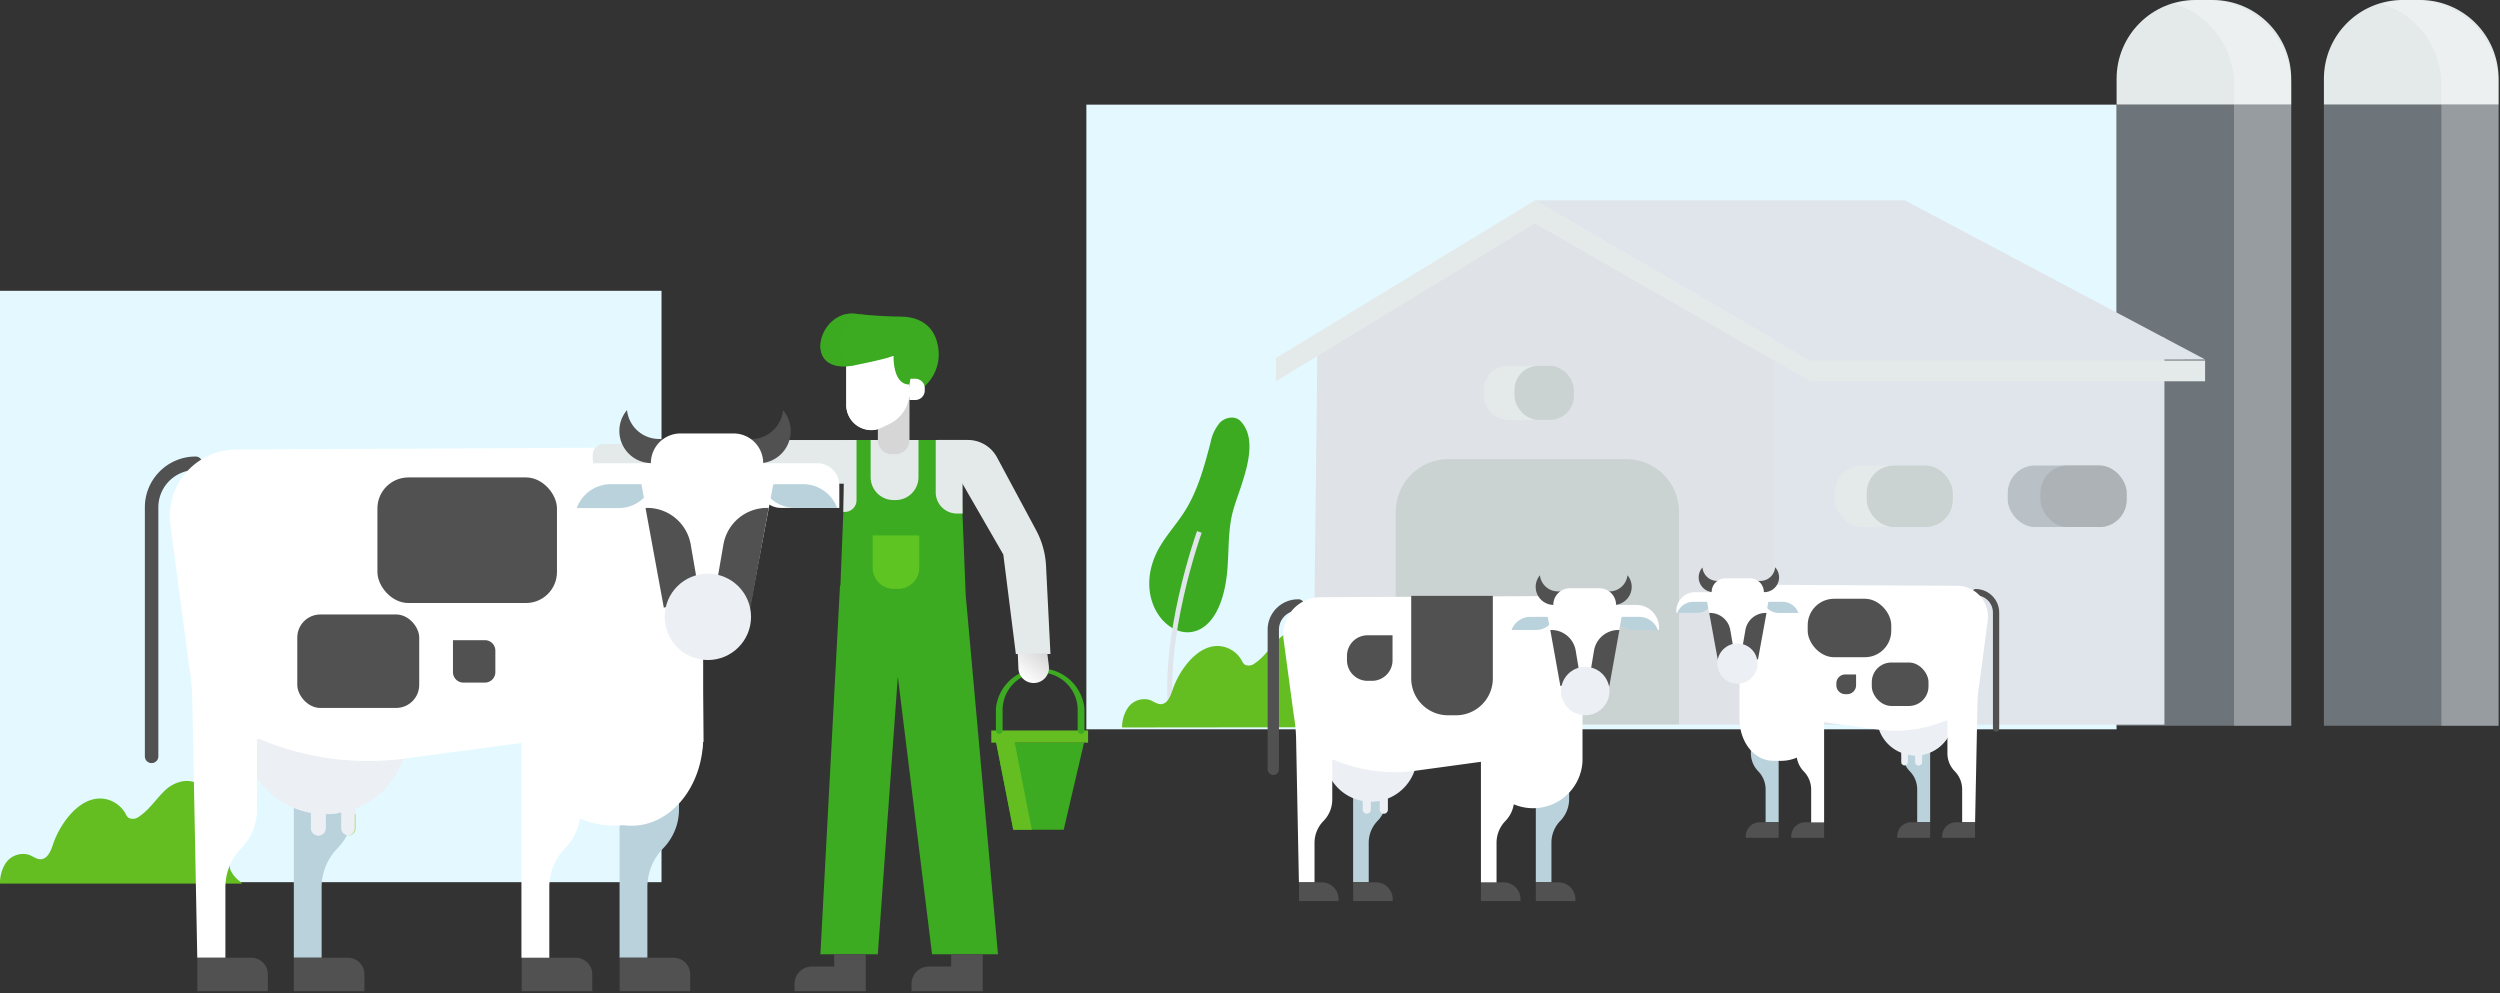 <svg xmlns="http://www.w3.org/2000/svg" width="506" height="201" viewBox="0 0 506 201">
    <rect x="0" y="0" width="506" height="201" fill="#333333" stroke="none"/>
    <defs>
        <linearGradient id="a" x1="8.377%" x2="83.579%" y1="79.897%" y2="-7.816%">
            <stop offset="0%" stop-color="#FFF"/>
            <stop offset="100%" stop-color="#D7D6D7"/>
        </linearGradient>
        <linearGradient id="b" x1="18087%" x2="18087%" y1="9196%" y2="7936%">
            <stop offset="0%" stop-color="#FFF"/>
            <stop offset="100%" stop-color="#D7D6D7"/>
        </linearGradient>
    </defs>
    <g fill="none" fill-rule="evenodd" transform="translate(-1)">
        <path fill="#E3F9FF" fill-rule="nonzero" d="M220.88 21.18h208.51v126.43H220.88z"/>
        <path fill="#3CAB21" fill-rule="nonzero" d="M234.73 112.69c1.41-3.42 4.11-6.11 6.08-9.24 2.63-4.18 3.92-9 5.19-13.81a8.76 8.76 0 0 1 1.92-4.11c1.08-1.08 3-1.44 4.11-.35 4.56 4.65-.56 14.09-1.68 19.06-1 4.61-.47 9.24-1.28 13.84-3.23 18.34-19.88 8.01-14.34-5.39z"/>
        <path stroke="#DFE5EA" d="M243.75 107.66s-7.81 21.72-5.61 37.53"/>
        <path fill="#E3F9FF" fill-rule="nonzero" d="M1 58.86h133.89v119.69H1z"/>
        <path fill="#A8B6C2" fill-rule="nonzero" d="M429.4 21.18h35.35v125.71H429.4z" opacity=".5"/>
        <path fill="#DFE5EA" fill-rule="nonzero" d="M359.46 68.34h79.62v78.33h-79.62z"/>
        <path fill="#DFE2E6" fill-rule="nonzero" d="M359.9 146.64h-93.13l.87-75.9L312 43.73l47.9 27.86z"/>
        <path fill="#E4EAEA" fill-rule="nonzero" d="M259.24 72.47l52.42-31.92 55.78 32.43v4.2l-55.78-31.95-52.42 31.95z"/>
        <path fill="#DFE5EA" fill-rule="nonzero" d="M311.66 40.55h74.89l60.76 32.2-79.87.23z"/>
        <path fill="#E4EAEA" fill-rule="nonzero" d="M367.44 72.98h79.87v4.19h-79.87z"/>
        <rect width="18.25" height="10.95" x="301.31" y="74.04" fill="#E4EAEA" fill-rule="nonzero" rx="4.84"/>
        <rect width="12.02" height="10.95" x="307.54" y="74.04" fill="#CAD2D2" fill-rule="nonzero" rx="4.84"/>
        <path fill="#CAD2D2" fill-rule="nonzero" d="M294.16 92.93h36c5.893 0 10.67 4.777 10.67 10.67v43H283.5v-43c0-5.889 4.771-10.664 10.66-10.67z"/>
        <rect width="24.05" height="12.45" x="372.38" y="94.22" fill="#E4EAEA" fill-rule="nonzero" rx="5.51"/>
        <rect width="24.05" height="12.45" x="407.37" y="94.22" fill="#B9C1C7" fill-rule="nonzero" rx="5.51"/>
        <rect width="17.43" height="12.45" x="378.83" y="94.22" fill="#CAD2D2" fill-rule="nonzero" rx="5.51"/>
        <rect width="17.43" height="12.45" x="413.99" y="94.22" fill="#ADB2B6" fill-rule="nonzero" rx="5.51"/>
        <path fill="#E4EAEA" fill-rule="nonzero" d="M445.34 0h3.46c8.803 0 15.94 7.137 15.94 15.94v5.23H429.4v-5.23C429.4 7.137 436.537 0 445.34 0z"/>
        <path fill="#A8B6C2" fill-rule="nonzero" d="M471.36 21.18h35.35v125.71h-35.35z" opacity=".5"/>
        <path fill="#FFF" fill-rule="nonzero" d="M453.17 21.18h11.57v125.71h-11.57zM495.14 21.18h11.57v125.71h-11.57z" opacity=".29"/>
        <path fill="#E4EAEA" fill-rule="nonzero" d="M487.31 0h3.46c8.803 0 15.94 7.137 15.94 15.94v5.23h-35.35v-5.23A15.94 15.94 0 0 1 487.31 0z"/>
        <path fill="#FFF" fill-rule="nonzero" d="M447.63 0h-1.12a17.08 17.08 0 0 0-5.22.82 17.11 17.11 0 0 1 11.89 16.29v4.06h11.57v-4.06A17.11 17.11 0 0 0 447.63 0zM489.6 0h-1.12a17.08 17.08 0 0 0-5.22.82 17.11 17.11 0 0 1 11.89 16.29v4.06h11.57v-4.06A17.11 17.11 0 0 0 489.6 0z" opacity=".29"/>
        <path fill="#64BE21" fill-rule="nonzero" d="M50 178.84c-.13-.14-.26-.28-.4-.41a6.18 6.18 0 0 1-2-2.44c-.56-1.84 1.13-4 .08-5.64-1.05-1.64-3.51-1.16-4.51-2.63a3.12 3.12 0 0 1-.45-1.37c-.32-2.5.51-5.47-1.25-7.27-1.76-1.8-5-1-6.9.74-1.9 1.74-3.25 4-5.39 5.43a2 2 0 0 1-2.19.26 2.65 2.65 0 0 1-.6-.86 6 6 0 0 0-4.55-3c-4.83-.5-8.76 5.22-10.08 9.17-.45 1.35-1.08 3-2.5 3.1-.85 0-1.57-.59-2.37-.9A4.25 4.25 0 0 0 2 174.94a7.5 7.5 0 0 0-1 3.9h49zM274.86 147.19c-.12-.14-.25-.27-.38-.39a5.89 5.89 0 0 1-1.94-2.33c-.53-1.76 1.08-3.84.08-5.38s-3.35-1.11-4.3-2.51a3 3 0 0 1-.43-1.3c-.3-2.39.49-5.21-1.19-6.93-1.68-1.72-4.75-.91-6.58.71s-3.1 3.84-5.14 5.18a1.86 1.86 0 0 1-2.09.25 2.53 2.53 0 0 1-.57-.82 5.72 5.72 0 0 0-4.34-2.89c-4.61-.48-8.35 5-9.61 8.75-.43 1.28-1 2.9-2.38 3-.81 0-1.5-.56-2.26-.86a4.05 4.05 0 0 0-4.62 1.85 7.154 7.154 0 0 0-1 3.72l46.75-.05z"/>
        <path fill="#515151" fill-rule="nonzero" d="M308.74 182.37h-8v-3.79h4.59a3.42 3.42 0 0 1 3.42 3.42v.37h-.01z"/>
        <path fill="#B9D2DB" fill-rule="nonzero" d="M318.59 149.15v12.59a6.32 6.32 0 0 1-1.79 4.41 6.32 6.32 0 0 0-1.79 4.41v8h-3.16V149l6.74.15z"/>
        <path fill="#515151" fill-rule="nonzero" d="M319.85 182.37h-8v-3.79h4.59a3.42 3.42 0 0 1 3.42 3.42v.37h-.01z"/>
        <path fill="#B9D2DB" fill-rule="nonzero" d="M281.61 149.15v12.59a6.32 6.32 0 0 1-1.79 4.41 6.32 6.32 0 0 0-1.79 4.41v8h-3.16V149l6.74.15z"/>
        <path fill="#515151" fill-rule="nonzero" d="M282.88 182.37h-8v-3.79h4.59a3.42 3.42 0 0 1 3.42 3.42v.37h-.01zM258.72 156.86a1.15 1.15 0 0 1-1.15-1.15v-28.27a6.15 6.15 0 0 1 6.14-6.14 1.15 1.15 0 1 1 0 2.29 3.85 3.85 0 0 0-3.85 3.85v28.27a1.15 1.15 0 0 1-1.14 1.15z"/>
        <path fill="#ECEFF4" fill-rule="nonzero" d="M269.1 152.91a9.36 9.36 0 1 1 12.81 8.71v2.26a.825.825 0 1 1-1.65 0v-1.78a9.41 9.41 0 0 1-1.8.17v1.6a.825.825 0 1 1-1.65 0v-1.75a9.36 9.36 0 0 1-7.71-9.21z"/>
        <path fill="#FFF" fill-rule="nonzero" d="M268.27 120.88l52.89-.28.14 24.48v9a10 10 0 0 1-10 9.5 10 10 0 0 1-3.91-.79 6.31 6.31 0 0 1-1.7 3.38 6.32 6.32 0 0 0-1.79 4.41v8h-3.16v-24.39L287.47 156a31.61 31.61 0 0 1-15.6-1.85l-1.06-.41-.16.11v7.93a6.2 6.2 0 0 1-1.76 4.37 6.32 6.32 0 0 0-1.83 4.44v8h-3.16l-.57-29.11a30.78 30.78 0 0 0-.38-4.19 51.703 51.703 0 0 1-.15-1l-2-14.84a7.54 7.54 0 0 1 7.47-8.57z"/>
        <path fill="#515151" fill-rule="nonzero" d="M271.92 182.37h-8v-3.79h4.59a3.42 3.42 0 0 1 3.42 3.42v.37h-.01z"/>
        <path fill="#FFF" fill-rule="nonzero" d="M327.66 122.44h4.55a4.57 4.57 0 0 1 4.57 4.57v.5h-4.55a4.57 4.57 0 0 1-4.57-4.57v-.5z"/>
        <path fill="#515151" fill-rule="nonzero" d="M330.4 116.42a3.66 3.66 0 0 1-3.64 3.28H326v2.74h1.61a3.66 3.66 0 0 0 2.8-6l-.01-.02z"/>
        <path fill="#FFF" fill-rule="nonzero" d="M311.3 122.44h4.55v.5a4.57 4.57 0 0 1-4.57 4.57h-4.55V127a4.57 4.57 0 0 1 4.57-4.56z"/>
        <path fill="#B9D2DB" fill-rule="nonzero" d="M327.88 124.86a4 4 0 0 0 3.72 2.65h4.95a4 4 0 0 0-3.72-2.65h-4.95zM306.95 127.51h4.95a4 4 0 0 0 3.72-2.65h-4.95a4 4 0 0 0-3.72 2.65z"/>
        <path fill="#515151" fill-rule="nonzero" d="M312.68 116.42a3.66 3.66 0 0 0 3.64 3.28h.76v2.74h-1.61a3.66 3.66 0 0 1-2.8-6l.01-.02z"/>
        <path fill="#FFF" fill-rule="nonzero" d="M315.39 122.51v-.09c0-1.85 1.5-3.35 3.35-3.35h6c1.85 0 3.35 1.5 3.35 3.35v.07a1.66 1.66 0 0 1 1.23 1.87l-2.74 14.42c-.31 1.9-1.52 3.3-3.45 3.3h-2.44a3.92 3.92 0 0 1-3.86-3.21l-2.65-14.47a1.65 1.65 0 0 1 1.21-1.89z"/>
        <path fill="#515151" fill-rule="nonzero" d="M314.78 127.51h.2a5 5 0 0 1 4.94 4.16l1 6-4.1 1.19-2.04-11.35zM328.77 127.51h-.2a5 5 0 0 0-4.94 4.16l-1 6 4.1 1.19 2.04-11.35z"/>
        <circle cx="321.86" cy="139.87" r="4.9" fill="#ECEFF4" fill-rule="nonzero"/>
        <path fill="#515151" fill-rule="nonzero" d="M286.63 120.6h16.52v16.72a7.45 7.45 0 0 1-7.45 7.45h-1.62a7.45 7.45 0 0 1-7.45-7.45V120.6zM278.69 137.8h-.9a4.16 4.16 0 0 1-4.16-4.16v-.9a4.16 4.16 0 0 1 4.16-4.16h5.06v5.06a4.16 4.16 0 0 1-4.16 4.16zM366.39 166.42h3.81v3.15h-6.65v-.31a2.84 2.84 0 0 1 2.84-2.84z"/>
        <path fill="#B9D2DB" fill-rule="nonzero" d="M355.38 142v10.45a5.24 5.24 0 0 0 1.49 3.66 5.24 5.24 0 0 1 1.49 3.66v6.65H361v-24.54l-5.62.12z"/>
        <path fill="#515151" fill-rule="nonzero" d="M357.17 166.42H361v3.15h-6.65v-.31a2.84 2.84 0 0 1 2.82-2.84z"/>
        <path fill="#B9D2DB" fill-rule="nonzero" d="M386.06 142v10.45a5.24 5.24 0 0 0 1.49 3.66 5.24 5.24 0 0 1 1.49 3.66v6.65h2.62v-24.54l-5.6.12z"/>
        <path fill="#515151" fill-rule="nonzero" d="M387.85 166.42h3.81v3.15H385v-.31a2.84 2.84 0 0 1 2.85-2.84zM405 148.09a.63.63 0 0 1-.63-.63V124a3.51 3.51 0 0 0-3.51-3.51.635.635 0 1 1 0-1.27 4.78 4.78 0 0 1 4.78 4.78v23.46a.63.63 0 0 1-.64.63z"/>
        <path fill="#ECEFF4" fill-rule="nonzero" d="M396.43 145.13a7.77 7.77 0 1 0-10.63 7.22v1.88a.685.685 0 0 0 1.37 0v-1.47a7.8 7.8 0 0 0 1.49.14v1.33a.685.685 0 0 0 1.37 0v-1.45a7.77 7.77 0 0 0 6.4-7.65z"/>
        <path fill="#7ED320" fill-rule="nonzero" d="M385.92 154.23v-1.33h-.12v1.34c0 .376.304.68.68.68h.06a.68.68 0 0 1-.62-.69z" opacity=".5"/>
        <path fill="#ECEFF4" fill-rule="nonzero" d="M388.67 137.36a7.79 7.79 0 0 0-1.37.13 7.76 7.76 0 0 1 0 15.28 7.77 7.77 0 0 0 1.36.13v1.33a.685.685 0 0 0 1.37 0v-1.45a7.77 7.77 0 0 0-1.37-15.41l.01-.01z"/>
        <path fill="#FFF" fill-rule="nonzero" d="M397.13 118.56l-43.88-.23-.12 20.31v7.48a8.33 8.33 0 0 0 8.31 7.88 8.29 8.29 0 0 0 3.24-.66 5.24 5.24 0 0 0 1.41 2.8 5.24 5.24 0 0 1 1.49 3.66v6.65h2.62v-20.26l11 1.47a26.22 26.22 0 0 0 12.94-1.54l.88-.34.14.09v6.58a5.15 5.15 0 0 0 1.46 3.63 5.24 5.24 0 0 1 1.52 3.69v6.65h2.62l.48-24.15a25.53 25.53 0 0 1 .32-3.48c.047-.273.087-.557.12-.85l1.63-12.31a6.25 6.25 0 0 0-6.18-7.07z"/>
        <path fill="#FFF" fill-rule="nonzero" d="M356.29 146.08v-7.48l.1-20.29h-3.17l-.1 20.31v7.48c.19 4.39 3.13 7.88 6.74 7.88a5.52 5.52 0 0 0 1.59-.24c-2.86-.87-5-3.93-5.16-7.66z"/>
        <path fill="#515151" fill-rule="nonzero" d="M396.94 166.42h3.81v3.15h-6.65v-.31a2.84 2.84 0 0 1 2.84-2.84z"/>
        <rect width="16.91" height="11.83" x="366.88" y="121.19" fill="#515151" fill-rule="nonzero" rx="5.34"/>
        <rect width="11.48" height="8.8" x="379.85" y="134.09" fill="#515151" fill-rule="nonzero" rx="3.97"/>
        <path fill="#515151" fill-rule="nonzero" d="M374.48 136.51h2.19v2.19a1.8 1.8 0 0 1-1.8 1.8h-.39a1.8 1.8 0 0 1-1.8-1.8v-.39a1.8 1.8 0 0 1 1.8-1.8z"/>
        <path fill="#FFF" fill-rule="nonzero" d="M344.06 124.06h-3.77v-.41a3.79 3.79 0 0 1 3.79-3.79h3.77v.41a3.79 3.79 0 0 1-3.79 3.79z"/>
        <path fill="#515151" fill-rule="nonzero" d="M345.58 114.86a3 3 0 0 0 3 2.72h.63v2.27h-1.31a3 3 0 0 1-2.32-5v.01z"/>
        <path fill="#FFF" fill-rule="nonzero" d="M365.22 124.06h-3.77a3.79 3.79 0 0 1-3.79-3.79v-.41h3.77a3.79 3.79 0 0 1 3.79 3.79v.41z"/>
        <path fill="#B9D2DB" fill-rule="nonzero" d="M340.49 124.06h3.95a3.41 3.41 0 0 0 3.2-2.25h-3.94a3.41 3.41 0 0 0-3.21 2.25zM357.86 121.81a3.41 3.41 0 0 0 3.2 2.25H365a3.41 3.41 0 0 0-3.2-2.25h-3.94z"/>
        <path fill="#515151" fill-rule="nonzero" d="M360.28 114.86a3 3 0 0 1-3 2.72h-.63v2.27H358a3 3 0 0 0 2.32-5l-.04.01z"/>
        <path fill="#FFF" fill-rule="nonzero" d="M358 119.91v-.07a2.78 2.78 0 0 0-2.78-2.78h-5a2.78 2.78 0 0 0-2.78 2.78v.06a1.37 1.37 0 0 0-1 1.55l2.27 12a2.91 2.91 0 0 0 2.86 2.74h2a3.25 3.25 0 0 0 3.2-2.67l2.2-12a1.37 1.37 0 0 0-.97-1.61z"/>
        <path fill="#515151" fill-rule="nonzero" d="M358.54 124.06h-.17a4.16 4.16 0 0 0-4.1 3.45l-.86 5 3.4 1 1.73-9.45zM346.94 124.06h.17a4.16 4.16 0 0 1 4.1 3.45l.86 5-3.4 1-1.73-9.45z"/>
        <circle cx="352.66" cy="134.31" r="4.07" fill="#ECEFF4" fill-rule="nonzero"/>
        <path fill="#3CAB21" fill-rule="nonzero" d="M202.63 150.32h17.78l-4.12 17.62h-10.2z"/>
        <path fill="#64BE21" fill-rule="nonzero" d="M202.63 150.32l3.46 17.62h3.75l-3.46-17.62zM201.64 147.85h19.59v2.47h-19.59z"/>
        <path fill="#3CAB21" fill-rule="nonzero" d="M219.8 148.53a.68.68 0 0 1-.68-.68v-4.41a7.6 7.6 0 0 0-15.19 0v4.41a.68.68 0 1 1-1.36 0v-4.41a9 9 0 0 1 17.92 0v4.41a.68.68 0 0 1-.69.68zM171.02 118.53l.08.01 1.17-29.48h22.94l1.25 31.41 6.53 72.67h-13.34l-6.93-56.2-4.05 56.2h-11.62z"/>
        <path fill="#5EC421" fill-rule="nonzero" d="M182.8 119.18h-.92a4.25 4.25 0 0 1-4.25-4.25v-6.56h9.42v6.56a4.25 4.25 0 0 1-4.25 4.25z"/>
        <path fill="#E4EAEA" fill-rule="nonzero" d="M202.8 92.58l7.92 14.75a17.07 17.07 0 0 1 2 7.22l.89 17.82h-7l-2.54-20.14-13.37-23.18h6.2a6.69 6.69 0 0 1 5.9 3.53zM186.9 89.05v7.53a4.63 4.63 0 0 1-4.63 4.63h-.42a4.63 4.63 0 0 1-4.63-4.63v-7.53"/>
        <path fill="#E4EAEA" fill-rule="nonzero" d="M195.83 103.94h-1.14a4.3 4.3 0 0 1-4.3-4.3V89.06h5.44v14.88z"/>
        <path fill="url(#a)" fill-rule="nonzero" d="M207 132.3l.13 3a3.07 3.07 0 0 0 3 2.94 3.07 3.07 0 0 0 3.16-3.45l-.31-2.52-5.98.03z"/>
        <path fill="#515151" fill-rule="nonzero" d="M176.23 193.14v7.48h-14.41v-1.51a3.48 3.48 0 0 1 3.48-3.48h4.54v-2.48l6.39-.01zM199.91 193.14v7.48H185.5v-1.51a3.48 3.48 0 0 1 3.48-3.48h4.54v-2.48l6.39-.01z"/>
        <path fill="#3CAB21" fill-rule="nonzero" d="M187.32 78.83a8.7 8.7 0 0 0 3.47-9c-1.18-6.14-7.41-5.72-7.41-5.72s-2.73 14.16 3.94 14.72z"/>
        <path fill="url(#b)" fill-rule="nonzero" d="M181.57 79.31h.63a2.88 2.88 0 0 1 2.88 2.88v9.76h-6.4v-9.76a2.88 2.88 0 0 1 2.88-2.88h.01z" transform="rotate(180 181.88 85.63)"/>
        <path fill="#FFF" fill-rule="nonzero" d="M181 85.82l-1.47.7a5.06 5.06 0 0 1-5.95-1.2 5.06 5.06 0 0 1-1.29-3.38V72h12.79v7.37a7.16 7.16 0 0 1-4.08 6.45z"/>
        <path fill="#FFF" fill-rule="nonzero" d="M176.27 85.32a5.06 5.06 0 0 1-1.27-3.37V72h-2.71v10a5.06 5.06 0 0 0 6.44 4.87 5 5 0 0 1-2.46-1.55zM186.24 80.96h-1.19v-4.3h1.19a1.92 1.92 0 0 1 1.93 2v.42a1.92 1.92 0 0 1-1.93 1.88z"/>
        <path fill="#3CAB21" fill-rule="nonzero" d="M183.38 64.08a92.32 92.32 0 0 1-9.43-.59c-7.41-.67-10.89 12.63.08 10.43 7.31-1.46 7.83-1.94 7.83-1.94s-.25 5.87 3.2 5.84c.01.01 2.7-12.48-1.68-13.74z"/>
        <path fill="#3CAB21" fill-rule="nonzero" d="M176 63.66l-2-.18c-7.39-.67-10.88 12.58 0 10.44-5-1.42-2.91-8.92 2-10.26z" opacity=".5"/>
        <path fill="#FFF" fill-rule="nonzero" d="M183.76 78.26h2.13v2.13h-2.13z"/>
        <path fill="#E4EAEA" fill-rule="nonzero" d="M140.07 89.06h32.37v8.84h-32.37z"/>
        <path fill="#E4EAEA" fill-rule="nonzero" d="M174.36 89.05v12.2a2.36 2.36 0 0 1-2.36 2.36h-.31l.22-14.56h2.45z"/>
        <path fill="#515151" fill-rule="nonzero" d="M120.87 200.62h-14.28v-6.77h10.94a3.34 3.34 0 0 1 3.34 3.34v3.43z"/>
        <path fill="#B9D2DB" fill-rule="nonzero" d="M138.43 141.39v22.45a11.27 11.27 0 0 1-3.2 7.86 11.27 11.27 0 0 0-3.2 7.86v14.29h-5.63V141.1l12.03.29z"/>
        <path fill="#515151" fill-rule="nonzero" d="M140.69 200.62h-14.28v-6.77h10.94a3.34 3.34 0 0 1 3.34 3.34v3.43z"/>
        <path fill="#B9D2DB" fill-rule="nonzero" d="M72.5 141.39v22.45a11.27 11.27 0 0 1-3.2 7.86 11.27 11.27 0 0 0-3.2 7.86v14.29h-5.63V141.1l12.03.29z"/>
        <path fill="#515151" fill-rule="nonzero" d="M74.76 200.62H60.47v-6.77h10.95a3.34 3.34 0 0 1 3.34 3.34v3.43zM31.69 154.45a1.36 1.36 0 0 0 1.36-1.36v-50.42a7.55 7.55 0 0 1 7.54-7.54 1.365 1.365 0 1 0 0-2.73c-5.67.006-10.264 4.6-10.27 10.27v50.41a1.36 1.36 0 0 0 1.37 1.37z"/>
        <path fill="#ECEFF4" fill-rule="nonzero" d="M50.2 148.08c-.008-8.422 6.257-15.533 14.613-16.585 8.357-1.053 16.189 4.282 18.27 12.444C85.162 152.1 80.84 160.534 73 163.61v4a1.47 1.47 0 1 1-2.94 0v-3.17a16.77 16.77 0 0 1-3.2.31v2.86a1.47 1.47 0 1 1-2.94 0v-3.12a16.7 16.7 0 0 1-13.72-16.41z"/>
        <path fill="#7ED320" fill-rule="nonzero" d="M72.79 167.64v-2.86H73v2.87a1.47 1.47 0 0 1-1.47 1.47h-.12a1.47 1.47 0 0 0 1.38-1.48z" opacity=".5"/>
        <path fill="#ECEFF4" fill-rule="nonzero" d="M66.9 131.39c.99.006 1.977.1 2.95.28a16.69 16.69 0 0 0 0 32.85 16.71 16.71 0 0 1-2.92.27v2.86a1.47 1.47 0 1 1-2.94 0v-3.12c-8.54-1.495-14.514-9.28-13.747-17.915.766-8.636 8.017-15.248 16.687-15.215l-.03-.01z"/>
        <path fill="#FFF" fill-rule="nonzero" d="M48.71 91l94.31-.5.26 43.65v5.32l.06 10.69h-.09c-.51 9.498-8.359 16.938-17.87 16.94a17.83 17.83 0 0 1-7-1.41 11.26 11.26 0 0 1-3 6 11.27 11.27 0 0 0-3.2 7.86v14.29h-5.64v-43.47L83 153.53a56.36 56.36 0 0 1-27.81-3.3l-1.89-.73-.29.2v14.14a11.06 11.06 0 0 1-3.13 7.8 11.27 11.27 0 0 0-3.26 7.93v14.29h-5.69l-1-51.91a54.88 54.88 0 0 0-.68-7.48c-.093-.593-.18-1.2-.26-1.82l-3.5-26.47A13.44 13.44 0 0 1 48.71 91z"/>
        <path fill="#FFF" fill-rule="nonzero" d="M136.48 150.14h.07l-.05-10.69v-5.32l-.21-43.6h6.82l.21 43.65v5.32l.05 10.69h-.07c-.4 9.44-6.73 16.94-14.48 16.94a11.85 11.85 0 0 1-3.41-.52c6.12-1.87 10.73-8.47 11.07-16.47z"/>
        <path fill="#515151" fill-rule="nonzero" d="M55.21 200.62H40.93v-6.77h10.94a3.34 3.34 0 0 1 3.34 3.34v3.43z"/>
        <rect width="36.34" height="25.42" x="77.39" y="96.63" fill="#515151" fill-rule="nonzero" rx="6.27" transform="rotate(180 95.56 109.34)"/>
        <rect width="24.68" height="18.92" x="61.17" y="124.37" fill="#515151" fill-rule="nonzero" rx="4.67" transform="rotate(-180 73.51 133.83)"/>
        <path fill="#E4EAEA" fill-rule="nonzero" d="M123.17 89.86h6.39a2.23 2.23 0 0 1 2.23 2.23v.76a4.81 4.81 0 0 1-4.79 4.81h-1.22a4.81 4.81 0 0 1-4.81-4.81v-.76a2.23 2.23 0 0 1 2.23-2.23h-.03z"/>
        <path fill="#515151" fill-rule="nonzero" d="M99.15 138.16H94.8a2.12 2.12 0 0 1-2.12-2.12v-6.47h6.47a2.12 2.12 0 0 1 2.11 2.16v4.35a2.12 2.12 0 0 1-2.11 2.08z"/>
        <path fill="#FFF" fill-rule="nonzero" d="M154.62 93.76h11.8a4.46 4.46 0 0 1 4.46 4.46v4.58h-11.8a4.46 4.46 0 0 1-4.46-4.46v-4.58z"/>
        <path fill="#515151" fill-rule="nonzero" d="M159.5 83a6.53 6.53 0 0 1-6.5 5.88h-1.36v4.89h2.86a6.52 6.52 0 0 0 5-10.73V83z"/>
        <path fill="#FFF" fill-rule="nonzero" d="M121.75 93.76h11.8v4.58a4.46 4.46 0 0 1-4.46 4.46h-11.8v-4.58a4.46 4.46 0 0 1 4.46-4.46z"/>
        <path fill="#B9D2DB" fill-rule="nonzero" d="M170.43 102.8h-8.48a7.32 7.32 0 0 1-6.89-4.8h8.48a7.32 7.32 0 0 1 6.89 4.8zM133.1 98a7.32 7.32 0 0 1-6.88 4.83h-8.48a7.32 7.32 0 0 1 6.88-4.83h8.48z"/>
        <path fill="#515151" fill-rule="nonzero" d="M127.91 83a6.53 6.53 0 0 0 6.49 5.85h1.36v4.89h-2.86a6.52 6.52 0 0 1-5-10.73l.01-.01z"/>
        <path fill="#FFF" fill-rule="nonzero" d="M132.74 93.88v-.15a6 6 0 0 1 6-6h10.73a6 6 0 0 1 6 6v.13a3 3 0 0 1 2.2 3.33l-4.88 25.71c-.54 3.39-2.72 5.88-6.15 5.88h-4.35a7 7 0 0 1-6.88-5.73l-4.72-25.79a3 3 0 0 1 2.05-3.38z"/>
        <path fill="#515151" fill-rule="nonzero" d="M131.65 102.8h.35a8.94 8.94 0 0 1 8.8 7.41l1.85 10.71-7.29 2.08-3.71-20.2zM156.58 102.8h-.36a8.94 8.94 0 0 0-8.8 7.41l-1.85 10.71 7.31 2.12 3.7-20.24z"/>
        <circle cx="144.27" cy="124.85" r="8.74" fill="#ECEFF4" fill-rule="nonzero"/>
    </g>
</svg>
